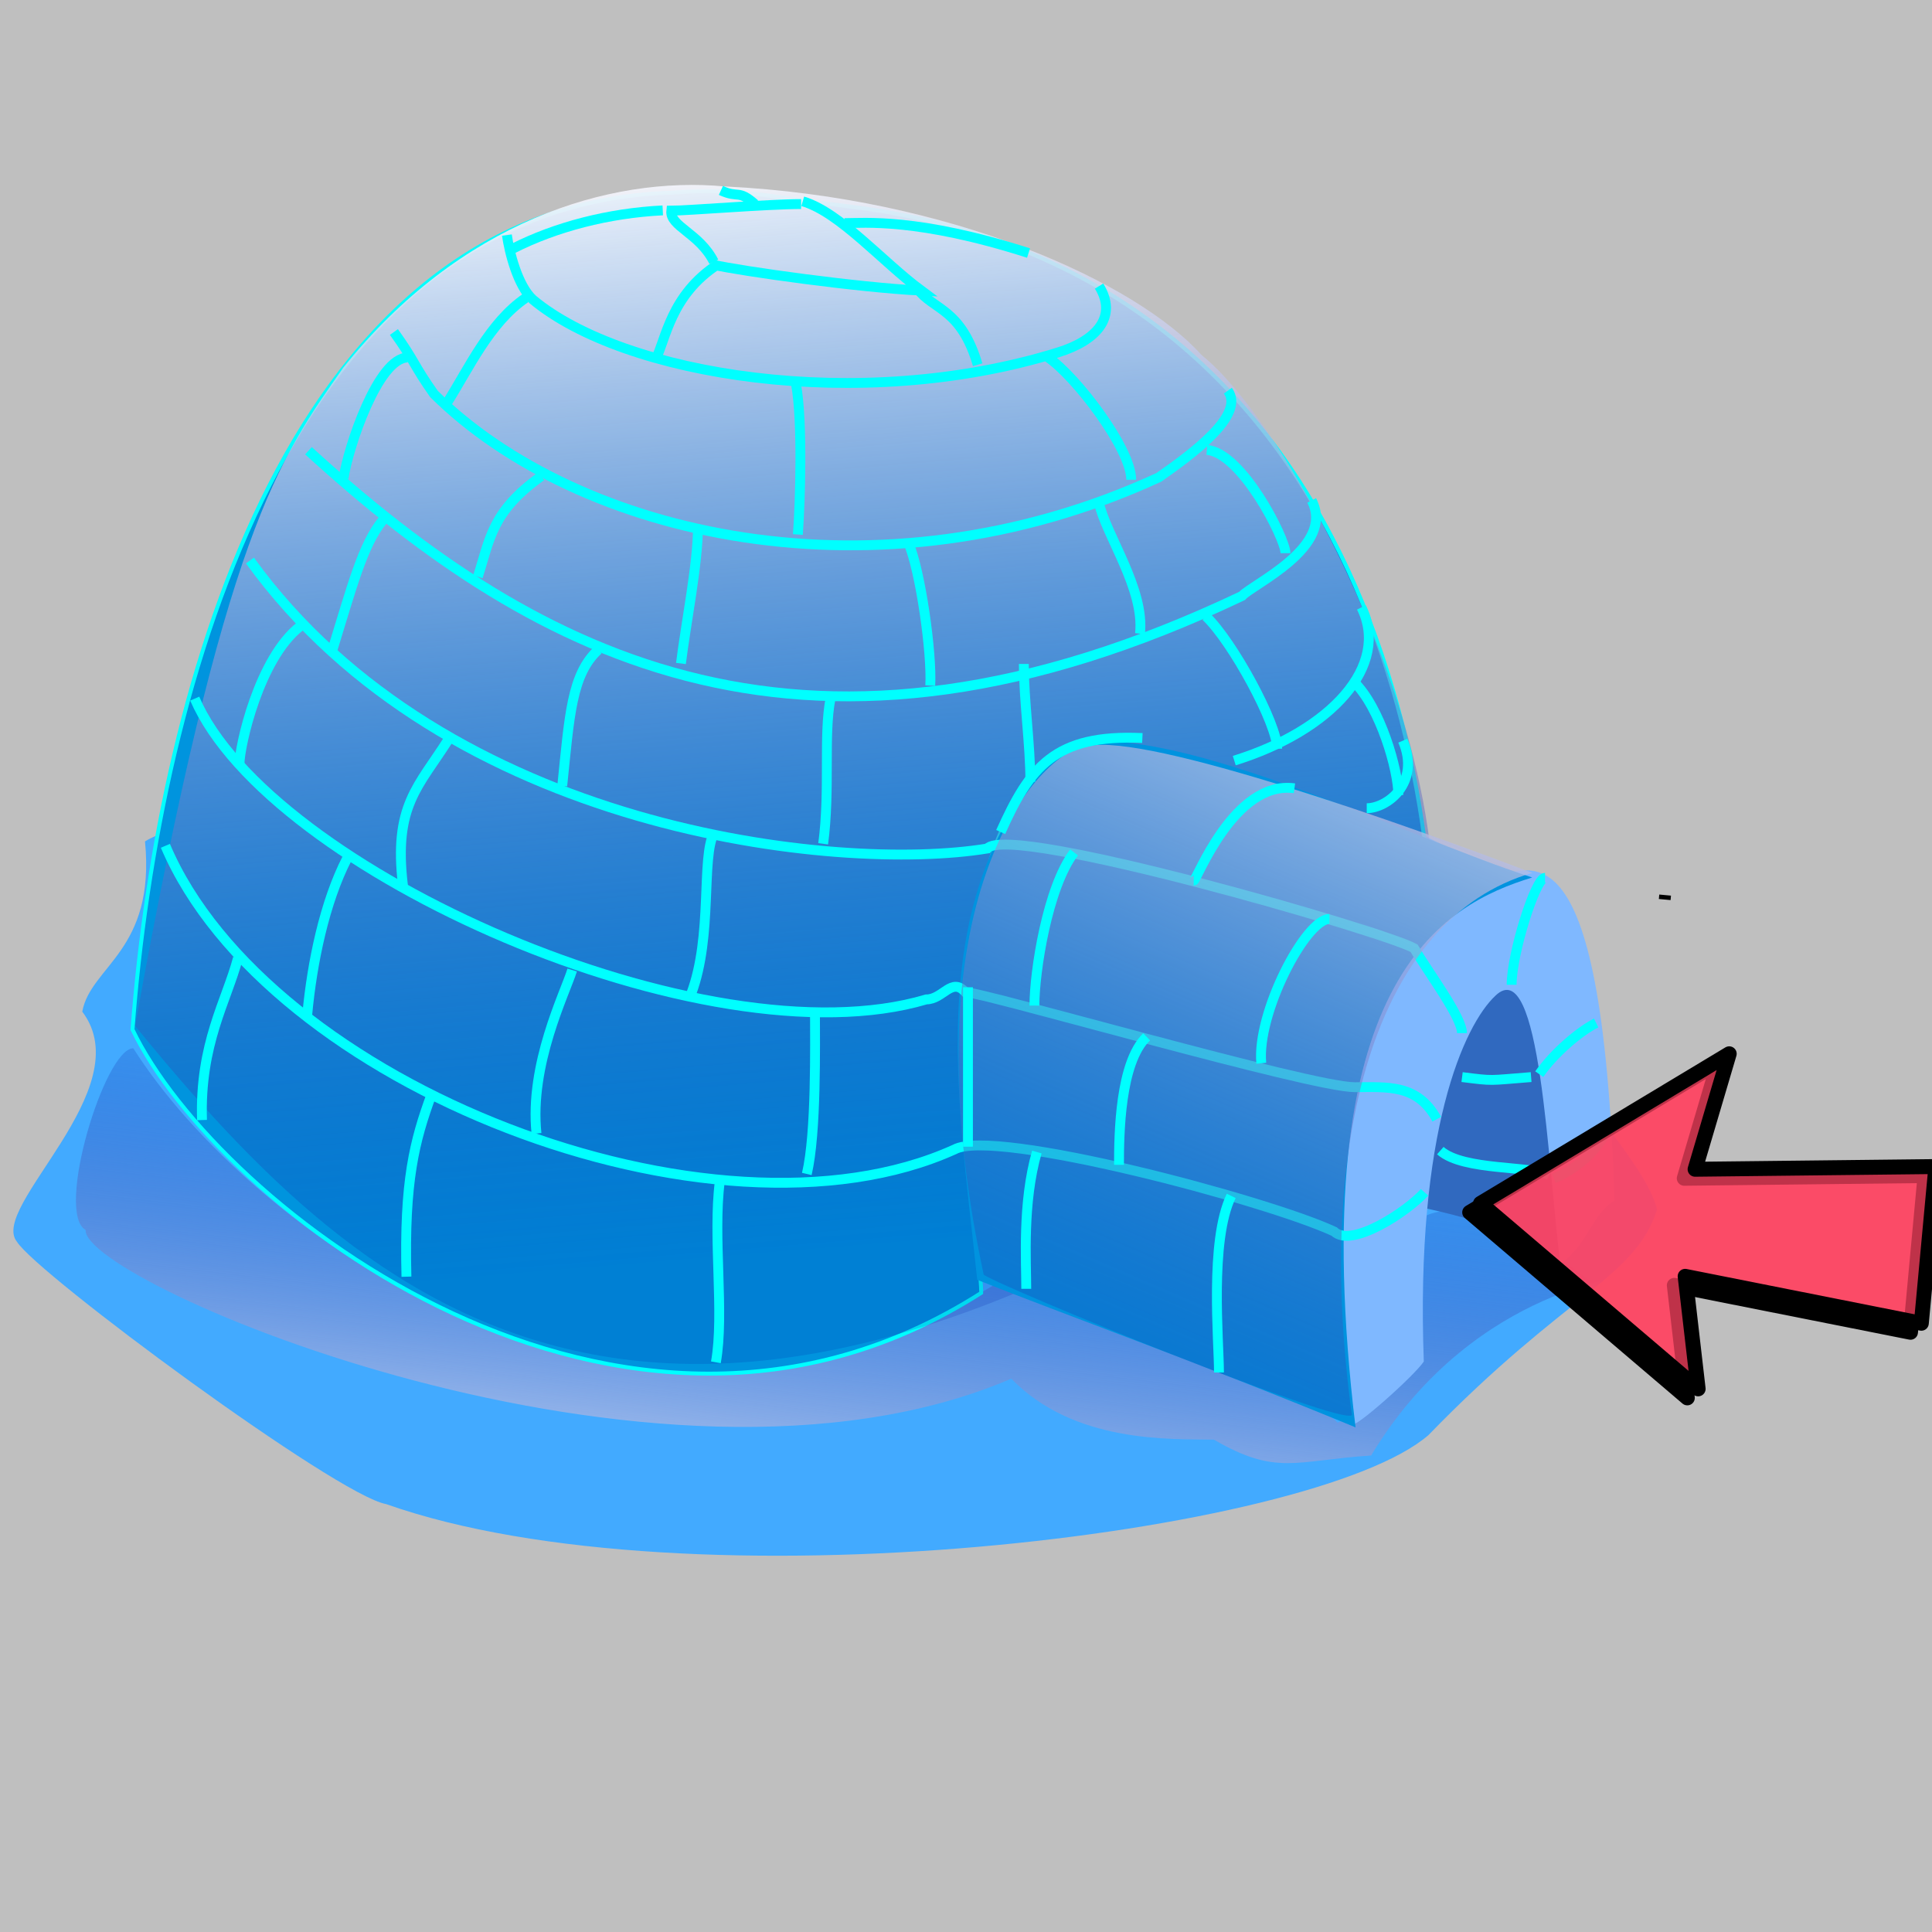 <?xml version="1.0" encoding="UTF-8" standalone="no"?>
<!-- Created with Sodipodi ("http://www.sodipodi.com/") -->
<svg
   xmlns:dc="http://purl.org/dc/elements/1.1/"
   xmlns:cc="http://web.resource.org/cc/"
   xmlns:rdf="http://www.w3.org/1999/02/22-rdf-syntax-ns#"
   xmlns:svg="http://www.w3.org/2000/svg"
   xmlns="http://www.w3.org/2000/svg"
   xmlns:xlink="http://www.w3.org/1999/xlink"
   xmlns:sodipodi="http://sodipodi.sourceforge.net/DTD/sodipodi-0.dtd"
   xmlns:inkscape="http://www.inkscape.org/namespaces/inkscape"
   height="48"
   id="svg32"
   sodipodi:docbase="/usr/share/openclipart/svg/buildings/homes"
   sodipodi:docname="home10.svg"
   sodipodi:version="0.32"
   style="fill:#000000;fill-opacity:0.5;stroke:none"
   width="48"
   inkscape:version="0.45"
   inkscape:output_extension="org.inkscape.output.svg.inkscape"
   sodipodi:modified="true"
   version="1.0">
  <rect width="100%" height="100%" fill="#808080" stroke="none"/>
  <defs
     id="defs34">
    <linearGradient
       id="linearGradient129">
      <stop
         id="stop130"
         offset="0"
         style="stop-color:#0017a2;stop-opacity:0.165;" />
      <stop
         id="stop131"
         offset="1"
         style="stop-color:#ffffff;stop-opacity:1;" />
    </linearGradient>
    <linearGradient
       id="linearGradient132"
       x1="165.306"
       x2="138.252"
       xlink:href="#linearGradient129"
       y1="346.497"
       y2="47.619"
       gradientTransform="matrix(0.103,0,0,9.341456e-2,-0.371,-0.998)"
       gradientUnits="userSpaceOnUse" />
    <linearGradient
       id="linearGradient142"
       x1="248.281"
       x2="333.287"
       xlink:href="#linearGradient129"
       y1="336.286"
       y2="105.362"
       gradientTransform="matrix(9.0675228e-2,0,0,0.106,-0.371,-0.998)"
       gradientUnits="userSpaceOnUse" />
    <linearGradient
       id="linearGradient71"
       x1="107.958"
       x2="22.31"
       xlink:href="#linearGradient129"
       y1="560.437"
       y2="760.156"
       gradientTransform="matrix(0.188,0,0,5.1130187e-2,-0.371,-0.998)"
       gradientUnits="userSpaceOnUse" />
  </defs>
  <sodipodi:namedview
     id="base"
     width="48px"
     height="48px"
     inkscape:zoom="2.6312453"
     inkscape:cx="29.639092"
     inkscape:cy="27.329278"
     inkscape:window-width="910"
     inkscape:window-height="623"
     inkscape:window-x="57"
     inkscape:window-y="74"
     inkscape:current-layer="svg32" />
  <path
     d="M 3.603,20.904 C 3.867,23.623 2.25,24.001 2.044,25.134 C 3.501,27.058 -0.284,29.99 0.421,30.851 C 0.922,31.655 8.37,37.155 9.594,37.369 C 17.089,40.018 32.644,38.125 35.49,35.654 C 38.9,32.136 40.625,31.755 41.168,30.051 C 40.846,28.639 37.831,26.003 38.485,24.906 C 37.94,23.659 35.595,23.788 36.113,21.132 C 34.469,20.272 35.792,21.127 34.616,19.531 C 34.176,19.33 34.062,17.588 33.617,17.588 C 29.609,12.658 10.053,14.272 5.912,18.388 C 5.322,20.54 4.294,20.482 3.603,20.904 z "
     id="path19"
     style="fill:#42aaff;fill-opacity:1;fill-rule:evenodd;stroke:none;stroke-width:1px;stroke-linecap:butt;stroke-linejoin:miter;stroke-opacity:1" />
  <path
     d="M 3.312,26.044 C 2.603,26.044 1.363,30.128 2.127,30.558 C 2.036,31.858 16.349,38.009 25.125,34.253 C 26.688,35.86 29.067,35.749 30.16,35.768 C 31.721,36.675 32.182,36.283 34.065,36.162 C 36.72,31.76 40.948,31.8 39.478,31.8 C 32.653,26.628 35.291,34.738 33.23,35.344 C 32.461,34.478 26.226,32.513 24.855,31.83 C 15.377,37.646 6.088,30.437 3.312,26.044 z "
     id="path70"
     style="fill:url(#linearGradient71);fill-opacity:1;fill-rule:evenodd;stroke:none;stroke-width:1px;stroke-linecap:butt;stroke-linejoin:miter;stroke-opacity:1" />
  <path
     d="M 34.43,29.809 C 34.598,29.429 35.31,23.92 35.784,23.92 C 39.378,23.09 38.853,30.735 38.853,31.332 C 37.003,30.062 33.895,29.809 34.43,29.809 z "
     id="path133"
     style="fill:#3069bf;fill-opacity:1;fill-rule:evenodd;stroke:none;stroke-width:1px;stroke-linecap:butt;stroke-linejoin:miter;stroke-opacity:1" />
  <path
     d="M 41.219,22.28 C 41.316,22.289 41.413,22.298 41.51,22.307"
     id="path57"
     style="fill:none;fill-opacity:1;fill-rule:evenodd;stroke:#000000;stroke-width:0.111px;stroke-linecap:butt;stroke-linejoin:miter;stroke-opacity:1" />
  <path
     d="M 3.292,25.579 C 3.946,16.95 7.256,5.061 16.69,4.788 C 18.358,4.657 18.939,4.868 21.029,5.12 C 34.334,6.714 36.132,20.552 35.526,26.396 C 34.072,27.942 34.072,28.025 32.618,28.85 C 32.133,25.119 30.437,17.504 26.801,18.763 C 22.682,19.853 24.378,30.857 24.378,32.121 C 15.41,37.846 5.381,29.941 3.292,25.579 z "
     id="path58"
     style="font-size:12px;fill:#0094de;fill-opacity:1;fill-rule:evenodd;stroke:#00ffff;stroke-width:0.097;stroke-opacity:1" />
  <path
     d="M 8.529,9.133 C 6.934,11.404 5.57,13.22 3.356,25.488 C 9.126,32.544 16.515,39.419 34.074,27.105 C 38.416,22.569 32.532,10.953 29.862,8.829 C 28.235,7.017 23.633,4.903 18.007,4.632 C 15.122,4.363 11.433,5.511 8.529,9.133 z "
     id="path128"
     sodipodi:nodetypes="cccccc"
     style="fill:url(#linearGradient132);fill-opacity:1;fill-rule:evenodd;stroke:none;stroke-width:1px;stroke-linecap:butt;stroke-linejoin:miter;stroke-opacity:1" />
  <path
     d="M 35.374,33.827 C 35.163,28.102 36.377,25.466 37.152,24.739 C 38.281,23.65 38.45,28.98 38.767,31.403 C 39.453,30.919 39.547,30.161 40.114,29.828 C 39.791,20.044 37.988,21.497 36.667,22.013 C 34.133,23.137 32.385,29.83 33.597,35.372 C 33.597,35.553 35.132,34.19 35.374,33.827 z "
     id="path62"
     style="fill:#7fb8ff;fill-opacity:1;fill-rule:evenodd;stroke:none;stroke-width:1px;stroke-linecap:butt;stroke-linejoin:miter;stroke-opacity:1" />
  <path
     d="M 24.279,31.797 C 26.331,32.615 29.8,33.86 33.678,35.462 C 32.334,24.309 35.884,22.468 38.067,21.801 C 34.723,20.711 28.802,17.742 26.407,18.56 C 22.857,22.104 23.795,27.163 24.279,31.797 z "
     id="path61"
     style="fill:#0093df;fill-opacity:1;fill-rule:evenodd;stroke:none;stroke-width:1px;stroke-linecap:butt;stroke-linejoin:miter;stroke-opacity:1" />
  <path
     d="M 4.109,21.014 C 6.631,26.964 17.735,31.266 23.714,28.558 C 24.696,28.017 31.46,29.815 33.145,30.596 C 33.58,31.018 34.97,30.094 35.392,29.623"
     id="path80"
     style="font-size:12px;fill:none;fill-opacity:1;fill-rule:evenodd;stroke:#00ffff;stroke-width:0.245;stroke-dasharray:none;stroke-opacity:1" />
  <path
     d="M 4.838,17.357 C 6.669,21.622 17.547,26.455 23.014,24.83 C 23.429,24.83 23.644,24.267 23.983,24.649 C 24.431,24.649 32.556,27.011 33.659,27.011 C 34.458,27.011 35.214,26.924 35.696,27.806"
     id="path81"
     style="font-size:12px;fill:none;fill-opacity:1;fill-rule:evenodd;stroke:#00ffff;stroke-width:0.245;stroke-dasharray:none;stroke-opacity:1" />
  <path
     d="M 6.21,13.926 C 11.084,20.669 20.832,21.69 24.528,21.081 C 25.07,20.438 34.41,23.15 35.132,23.558 C 35.487,24.16 36.323,25.269 36.323,25.668"
     id="path82"
     style="font-size:12px;fill:none;fill-opacity:1;fill-rule:evenodd;stroke:#00ffff;stroke-width:0.245;stroke-dasharray:none;stroke-opacity:1" />
  <path
     d="M 7.664,11.199 C 13.419,16.454 20.147,19.891 30.858,14.806 C 31.116,14.516 33.19,13.585 32.588,12.433"
     id="path83"
     style="font-size:12px;fill:none;fill-opacity:1;fill-rule:evenodd;stroke:#00ffff;stroke-width:0.245;stroke-dasharray:none;stroke-opacity:1" />
  <path
     d="M 30.665,18.897 C 33.072,18.152 34.546,16.536 33.824,15.091"
     id="path84"
     style="font-size:12px;fill:none;fill-opacity:1;fill-rule:evenodd;stroke:#00ffff;stroke-width:0.245;stroke-dasharray:none;stroke-opacity:1" />
  <path
     d="M 9.787,8.249 C 10.321,8.993 10.257,9.044 10.782,9.788 C 14.35,13.321 21.812,15.075 28.792,11.859 C 29.591,11.299 30.948,10.316 30.506,9.706"
     id="path86"
     style="font-size:12px;fill:none;fill-opacity:1;fill-rule:evenodd;stroke:#00ffff;stroke-width:0.245;stroke-dasharray:none;stroke-opacity:1" />
  <path
     d="M 12.594,5.84 C 12.649,6.246 12.861,7.108 13.243,7.447 C 15.503,9.327 21.345,10.284 26.28,8.758 C 27.273,8.453 27.765,7.853 27.306,7.108"
     id="path87"
     style="font-size:12px;fill:none;fill-opacity:1;fill-rule:evenodd;stroke:#00ffff;stroke-width:0.245;stroke-dasharray:none;stroke-opacity:1" />
  <path
     d="M 5.019,27.827 C 4.958,25.936 5.63,24.865 5.912,23.804"
     id="path88"
     style="font-size:12px;fill:none;fill-opacity:1;fill-rule:evenodd;stroke:#00ffff;stroke-width:0.245;stroke-dasharray:none;stroke-opacity:1" />
  <path
     d="M 8.621,21.331 C 8.065,22.414 7.753,23.914 7.633,25.211"
     id="path89"
     style="font-size:12px;fill:none;fill-opacity:1;fill-rule:evenodd;stroke:#00ffff;stroke-width:0.245;stroke-dasharray:none;stroke-opacity:1" />
  <path
     d="M 10.722,27.189 C 10.3,28.339 10.037,29.339 10.098,31.719"
     id="path90"
     style="font-size:12px;fill:none;fill-opacity:1;fill-rule:evenodd;stroke:#00ffff;stroke-width:0.245;stroke-dasharray:none;stroke-opacity:1" />
  <path
     d="M 17.884,29.349 C 17.704,30.73 18.003,32.628 17.786,33.846"
     id="path91"
     style="font-size:12px;fill:none;fill-opacity:1;fill-rule:evenodd;stroke:#00ffff;stroke-width:0.245;stroke-dasharray:none;stroke-opacity:1" />
  <path
     d="M 20.635,17.35 C 20.454,18.271 20.631,19.613 20.451,20.964"
     id="path98"
     style="font-size:12px;fill:none;fill-opacity:1;fill-rule:evenodd;stroke:#00ffff;stroke-width:0.245;stroke-dasharray:none;stroke-opacity:1" />
  <path
     d="M 14.862,16.145 C 14.199,16.755 14.149,17.78 13.969,19.523"
     id="path99"
     style="font-size:12px;fill:none;fill-opacity:1;fill-rule:evenodd;stroke:#00ffff;stroke-width:0.245;stroke-dasharray:none;stroke-opacity:1" />
  <path
     d="M 9.508,12.928 C 9.008,13.537 8.735,14.61 8.253,16.167"
     id="path100"
     style="font-size:12px;fill:none;fill-opacity:1;fill-rule:evenodd;stroke:#00ffff;stroke-width:0.245;stroke-dasharray:none;stroke-opacity:1" />
  <path
     d="M 11.143,18.369 C 10.401,19.542 9.771,20.01 10.012,22.004"
     id="path101"
     style="font-size:12px;fill:none;fill-opacity:1;fill-rule:evenodd;stroke:#00ffff;stroke-width:0.245;stroke-dasharray:none;stroke-opacity:1" />
  <path
     d="M 7.461,15.558 C 6.438,16.348 5.95,18.535 5.95,18.986"
     id="path102"
     style="font-size:12px;fill:none;fill-opacity:1;fill-rule:evenodd;stroke:#00ffff;stroke-width:0.245;stroke-dasharray:none;stroke-opacity:1" />
  <path
     d="M 17.742,20.689 C 17.413,21.298 17.716,23.244 17.175,24.684"
     id="path103"
     style="font-size:12px;fill:none;fill-opacity:1;fill-rule:evenodd;stroke:#00ffff;stroke-width:0.245;stroke-dasharray:none;stroke-opacity:1" />
  <path
     d="M 14.216,24.1 C 14.035,24.682 13.149,26.442 13.329,28.162"
     id="path104"
     style="font-size:12px;fill:none;fill-opacity:1;fill-rule:evenodd;stroke:#00ffff;stroke-width:0.245;stroke-dasharray:none;stroke-opacity:1" />
  <path
     d="M 20.248,25.101 C 20.248,25.952 20.286,28.141 20.045,29.167"
     id="path105"
     style="font-size:12px;fill:none;fill-opacity:1;fill-rule:evenodd;stroke:#00ffff;stroke-width:0.245;stroke-dasharray:none;stroke-opacity:1" />
  <path
     d="M 29.984,11.178 C 30.855,11.246 31.938,13.386 31.938,13.744"
     id="path108"
     style="font-size:12px;fill:none;fill-opacity:1;fill-rule:evenodd;stroke:#00ffff;stroke-width:0.245;stroke-dasharray:none;stroke-opacity:1" />
  <path
     d="M 27.297,12.472 C 27.478,13.303 28.444,14.628 28.323,15.743"
     id="path109"
     style="font-size:12px;fill:none;fill-opacity:1;fill-rule:evenodd;stroke:#00ffff;stroke-width:0.245;stroke-dasharray:none;stroke-opacity:1" />
  <path
     d="M 26.036,8.879 C 26.733,9.353 28.105,11.152 28.105,11.919"
     id="path110"
     style="font-size:12px;fill:none;fill-opacity:1;fill-rule:evenodd;stroke:#00ffff;stroke-width:0.245;stroke-dasharray:none;stroke-opacity:1" />
  <path
     d="M 19.944,5.002 C 20.867,5.273 21.93,6.51 22.893,7.222 C 21.318,7.143 18.425,6.739 17.702,6.574"
     id="path111"
     style="font-size:12px;fill:none;fill-opacity:1;fill-rule:evenodd;stroke:#00ffff;stroke-width:0.245;stroke-dasharray:none;stroke-opacity:1" />
  <path
     d="M 19.903,5.07 C 19.086,5.07 17.081,5.234 16.678,5.234 C 16.633,5.623 17.374,5.79 17.735,6.503"
     id="path112"
     style="font-size:12px;fill:none;fill-opacity:1;fill-rule:evenodd;stroke:#00ffff;stroke-width:0.245;stroke-dasharray:none;stroke-opacity:1" />
  <path
     d="M 16.466,5.227 C 15.116,5.295 13.804,5.637 12.74,6.178"
     id="path113"
     style="font-size:12px;fill:none;fill-opacity:1;fill-rule:evenodd;stroke:#00ffff;stroke-width:0.245;stroke-dasharray:none;stroke-opacity:1" />
  <path
     d="M 19.779,9.556 C 19.944,10.487 19.884,12.443 19.823,13.28"
     id="path114"
     style="font-size:12px;fill:none;fill-opacity:1;fill-rule:evenodd;stroke:#00ffff;stroke-width:0.245;stroke-dasharray:none;stroke-opacity:1" />
  <path
     d="M 22.57,13.487 C 22.871,14.188 23.158,16.237 23.112,17.033"
     id="path115"
     style="font-size:12px;fill:none;fill-opacity:1;fill-rule:evenodd;stroke:#00ffff;stroke-width:0.245;stroke-dasharray:none;stroke-opacity:1" />
  <path
     d="M 17.34,13.098 C 17.34,14.007 17.039,15.497 16.918,16.484"
     id="path116"
     style="font-size:12px;fill:none;fill-opacity:1;fill-rule:evenodd;stroke:#00ffff;stroke-width:0.245;stroke-dasharray:none;stroke-opacity:1" />
  <path
     d="M 13.449,11.83 C 12.214,12.71 12.172,13.398 11.872,14.328"
     id="path117"
     style="font-size:12px;fill:none;fill-opacity:1;fill-rule:evenodd;stroke:#00ffff;stroke-width:0.245;stroke-dasharray:none;stroke-opacity:1" />
  <path
     d="M 13.059,7.404 C 12.166,8.013 11.647,9.154 11.105,10.012"
     id="path118"
     style="font-size:12px;fill:none;fill-opacity:1;fill-rule:evenodd;stroke:#00ffff;stroke-width:0.245;stroke-dasharray:none;stroke-opacity:1" />
  <path
     d="M 10.129,8.883 C 9.397,8.883 8.656,11.094 8.535,11.88"
     id="path119"
     style="font-size:12px;fill:none;fill-opacity:1;fill-rule:evenodd;stroke:#00ffff;stroke-width:0.245;stroke-dasharray:none;stroke-opacity:1" />
  <path
     d="M 37.556,24.467 C 37.556,23.699 38.147,21.808 38.386,21.808"
     id="path120"
     style="font-size:12px;fill:none;fill-opacity:1;fill-rule:evenodd;stroke:#00ffff;stroke-width:0.245;stroke-dasharray:none;stroke-opacity:1" />
  <path
     d="M 38.243,26.687 C 38.604,26.164 39.25,25.618 39.656,25.415"
     id="path121"
     style="font-size:12px;fill:none;fill-opacity:1;fill-rule:evenodd;stroke:#00ffff;stroke-width:0.245;stroke-dasharray:none;stroke-opacity:1" />
  <path
     d="M 38.604,29.278 C 39.43,28.94 39.957,28.209 39.957,27.892"
     id="path122"
     style="font-size:12px;fill:none;fill-opacity:1;fill-rule:evenodd;stroke:#00ffff;stroke-width:0.245;stroke-dasharray:none;stroke-opacity:1" />
  <path
     d="M 17.851,6.558 C 16.648,7.33 16.544,8.453 16.287,8.927"
     id="path124"
     style="font-size:12px;fill:none;fill-opacity:1;fill-rule:evenodd;stroke:#00ffff;stroke-width:0.245;stroke-dasharray:none;stroke-opacity:1" />
  <path
     d="M 22.786,7.167 C 23.18,7.709 23.869,7.639 24.29,9.062"
     id="path125"
     style="font-size:12px;fill:none;fill-opacity:1;fill-rule:evenodd;stroke:#00ffff;stroke-width:0.245;stroke-dasharray:none;stroke-opacity:1" />
  <path
     d="M 20.98,5.543 C 21.462,5.543 22.806,5.407 25.554,6.287"
     id="path126"
     style="font-size:12px;fill:none;fill-opacity:1;fill-rule:evenodd;stroke:#00ffff;stroke-width:0.245;stroke-dasharray:none;stroke-opacity:1" />
  <path
     d="M 18.754,5.069 C 18.333,4.699 18.351,4.934 17.911,4.731"
     id="path127"
     style="font-size:12px;fill:none;fill-opacity:1;fill-rule:evenodd;stroke:#00ffff;stroke-width:0.245;stroke-dasharray:none;stroke-opacity:1" />
  <path
     d="M 38.492,29.197 C 38.06,28.954 36.363,29.095 35.784,28.587"
     id="path134"
     style="font-size:12px;fill:none;fill-opacity:1;fill-rule:evenodd;stroke:#00ffff;stroke-width:0.245;stroke-dasharray:none;stroke-opacity:1" />
  <path
     d="M 38.04,26.76 C 36.957,26.845 37.131,26.861 36.325,26.76"
     id="path135"
     style="font-size:12px;fill:none;fill-opacity:1;fill-rule:evenodd;stroke:#00ffff;stroke-width:0.245;stroke-dasharray:none;stroke-opacity:1" />
  <path
     d="M 24.44,31.67 C 22.364,21.986 26.029,18.511 27.028,18.539 C 28.502,18.2 35.001,20.516 38.07,21.686 C 34.159,22.82 32.654,28.342 33.587,35.156 C 33.334,35.441 24.863,31.975 24.44,31.67 z "
     id="path141"
     style="fill:url(#linearGradient142);fill-opacity:1;fill-rule:evenodd;stroke:none;stroke-width:1px;stroke-linecap:butt;stroke-linejoin:miter;stroke-opacity:1" />
  <path
     d="M 33.956,20.08 C 34.463,20.08 35.303,19.453 34.853,18.402"
     id="path85"
     style="font-size:12px;fill:none;fill-opacity:1;fill-rule:evenodd;stroke:#00ffff;stroke-width:0.245;stroke-dasharray:none;stroke-opacity:1" />
  <path
     d="M 25.76,28.622 C 25.399,29.887 25.497,31.327 25.497,32.021"
     id="path92"
     style="font-size:12px;fill:none;fill-opacity:1;fill-rule:evenodd;stroke:#00ffff;stroke-width:0.245;stroke-dasharray:none;stroke-opacity:1" />
  <path
     d="M 30.589,29.712 C 30.047,30.833 30.285,33.312 30.285,34.099"
     id="path93"
     style="font-size:12px;fill:none;fill-opacity:1;fill-rule:evenodd;stroke:#00ffff;stroke-width:0.245;stroke-dasharray:none;stroke-opacity:1" />
  <path
     d="M 28.488,25.76 C 27.826,26.398 27.801,28.165 27.801,28.939"
     id="path94"
     style="font-size:12px;fill:none;fill-opacity:1;fill-rule:evenodd;stroke:#00ffff;stroke-width:0.245;stroke-dasharray:none;stroke-opacity:1" />
  <path
     d="M 33.031,22.831 C 32.436,22.831 31.216,25.181 31.337,26.416"
     id="path95"
     style="font-size:12px;fill:none;fill-opacity:1;fill-rule:evenodd;stroke:#00ffff;stroke-width:0.245;stroke-dasharray:none;stroke-opacity:1" />
  <path
     d="M 26.685,21.178 C 26.023,22.049 25.7,24.143 25.7,24.983"
     id="path96"
     style="font-size:12px;fill:none;fill-opacity:1;fill-rule:evenodd;stroke:#00ffff;stroke-width:0.245;stroke-dasharray:none;stroke-opacity:1" />
  <path
     d="M 32.16,19.585 C 30.656,19.378 29.731,21.88 29.657,21.88"
     id="path97"
     style="font-size:12px;fill:none;fill-opacity:1;fill-rule:evenodd;stroke:#00ffff;stroke-width:0.245;stroke-dasharray:none;stroke-opacity:1" />
  <path
     d="M 25.437,16.495 C 25.437,17.409 25.599,18.506 25.599,19.421"
     id="path106"
     style="font-size:12px;fill:none;fill-opacity:1;fill-rule:evenodd;stroke:#00ffff;stroke-width:0.245;stroke-dasharray:none;stroke-opacity:1" />
  <path
     d="M 29.961,15.312 C 30.623,15.942 31.732,17.983 31.732,18.601"
     id="path107"
     style="font-size:12px;fill:none;fill-opacity:1;fill-rule:evenodd;stroke:#00ffff;stroke-width:0.245;stroke-dasharray:none;stroke-opacity:1" />
  <path
     d="M 33.632,16.936 C 34.294,17.567 34.741,19.134 34.741,19.752"
     id="path123"
     style="font-size:12px;fill:none;fill-opacity:1;fill-rule:evenodd;stroke:#00ffff;stroke-width:0.245;stroke-dasharray:none;stroke-opacity:1" />
  <path
     d="M 24.049,28.489 C 24.049,27.828 24.049,25.206 24.049,24.529"
     id="path136"
     style="font-size:12px;fill:none;fill-opacity:1;fill-rule:evenodd;stroke:#00ffff;stroke-width:0.245;stroke-dasharray:none;stroke-opacity:1" />
  <path
     d="M 24.862,20.671 C 25.584,19.06 26.2,18.234 28.382,18.336"
     id="path140"
     style="font-size:12px;fill:none;fill-opacity:1;fill-rule:evenodd;stroke:#00ffff;stroke-width:0.245;stroke-dasharray:none;stroke-opacity:1" />
  <use
     height="1052.362"
     id="use1503"
     transform="translate(-0.269,0.224)"
     width="744.094"
     x="0"
     xlink:href="#rect899"
     y="0" />
  <path
     d="M 42.962,26.181 L 42.114,29.05 L 48.096,28.983 L 47.735,32.876 L 41.867,31.71 L 42.19,34.506 L 36.783,29.897 L 42.962,26.181 z "
     id="rect899"
     style="fill:#ff4361;fill-opacity:0.75;fill-rule:evenodd;stroke:#000000;stroke-width:0.371;stroke-linecap:round;stroke-linejoin:round;stroke-miterlimit:4;stroke-opacity:1" />
</svg>
